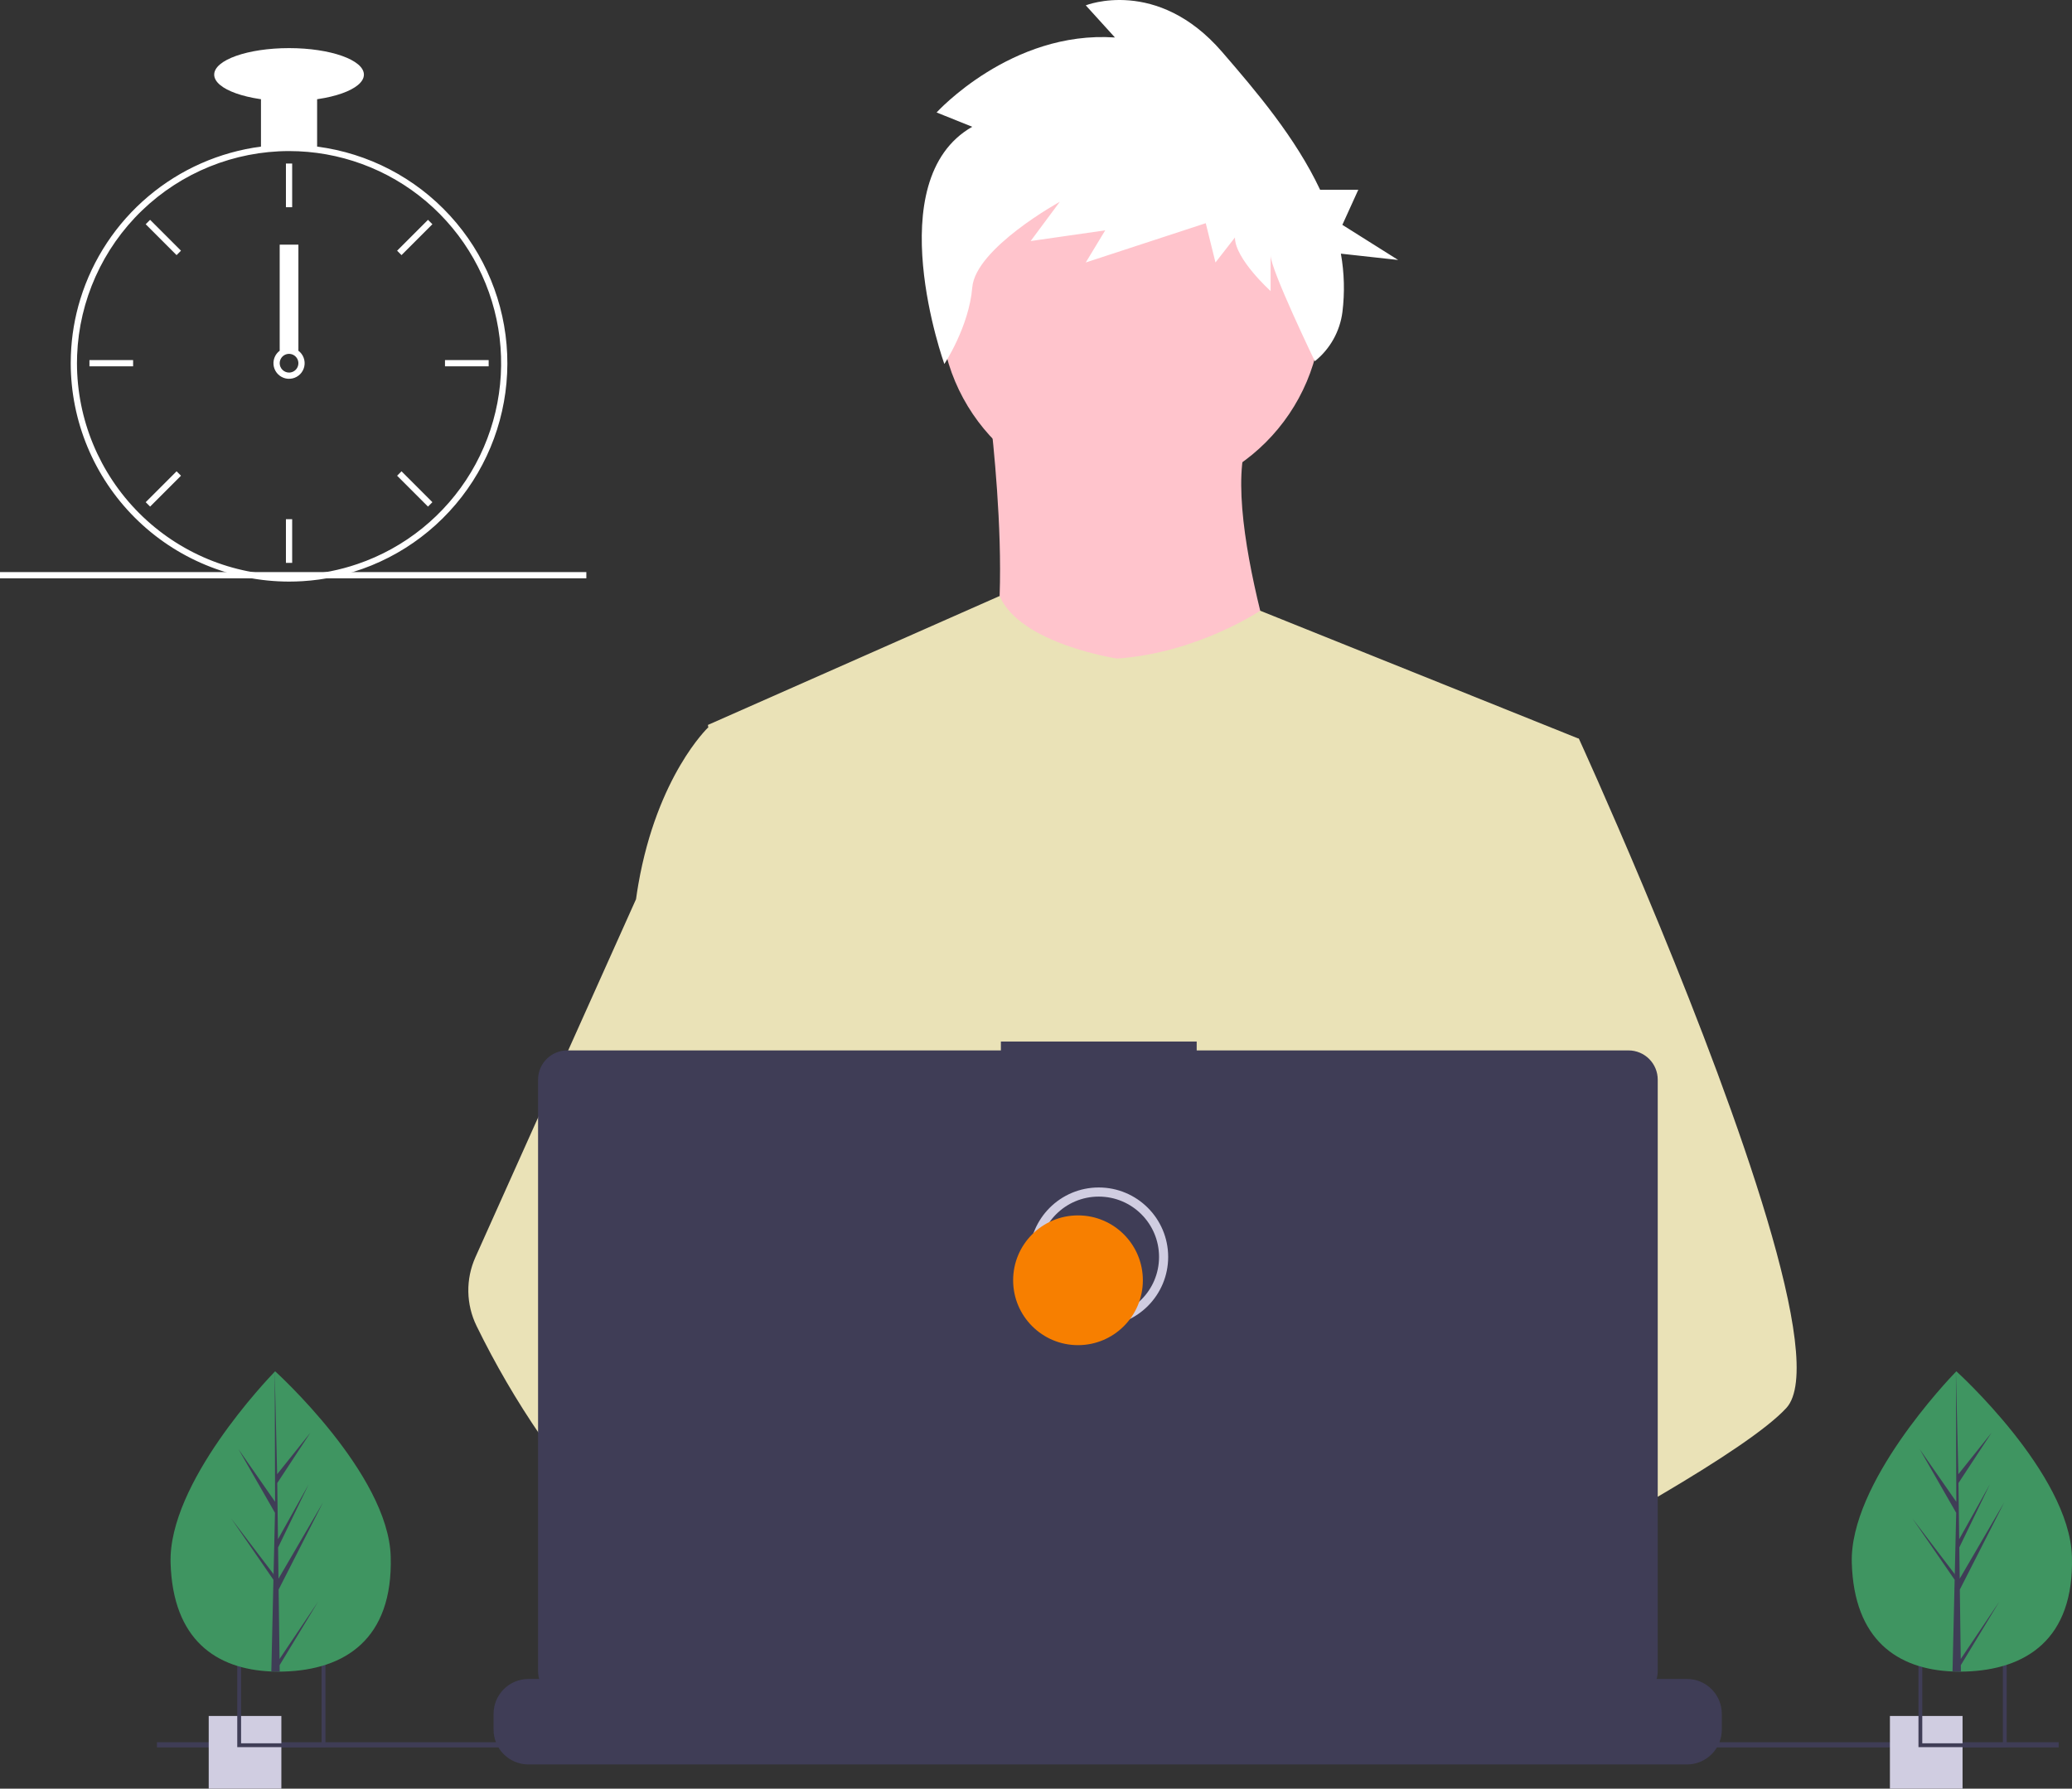<svg width="454" height="392" viewBox="0 0 454 392" fill="none" xmlns="http://www.w3.org/2000/svg">
<rect x="0" y="0" width="454" height="392" fill="#333333" stroke="none"/>
<path d="M247.811 109.168C270.898 109.168 289.614 90.443 289.614 67.344C289.614 44.245 270.898 25.52 247.811 25.52C224.723 25.52 206.007 44.245 206.007 67.344C206.007 90.443 224.723 109.168 247.811 109.168Z" fill="#FFC4CC"/>
<path d="M216.61 88.256C216.61 88.256 224.486 147.658 212.369 154.326C200.252 160.993 284.465 161.6 284.465 161.6C284.465 161.6 265.683 110.077 274.165 94.317L216.61 88.256Z" fill="#FFC4CC"/>
<path d="M345.957 161.9L338.954 193.807L324.145 261.313L323.702 265.01L318.591 307.809L315.191 336.241L312.912 355.34C299.052 362.466 289.007 367.386 289.007 367.386C289.007 367.386 288.143 363.052 286.751 357.507C277.024 360.425 259.026 365.265 243.774 366.232C249.328 372.425 251.88 378.244 248.418 382.538C237.97 395.483 194.834 368.364 179.746 358.252C179.395 360.673 179.262 363.121 179.348 365.566L167.803 356.682L168.945 336.241L170.873 301.655L173.294 258.282C172.531 256.424 171.891 254.519 171.378 252.577C167.843 239.996 163.551 214.874 160.259 193.807C157.61 176.853 155.62 162.526 155.2 159.477C155.143 159.079 155.114 158.874 155.114 158.874L219.028 130.618C223.57 141.157 244.78 144.325 244.78 144.325C262.352 143.114 276.126 133.843 276.126 133.843L345.957 161.9Z" fill="#EAE2B7"/>
<path d="M293.856 355.266C293.856 355.266 291.151 356.193 286.751 357.507C277.024 360.425 259.026 365.265 243.774 366.232C230.642 367.073 219.545 365.049 217.516 356.477C216.646 352.792 217.88 349.76 220.569 347.269C228.596 339.824 249.561 337.157 266.189 336.241C270.884 335.985 275.228 335.866 278.843 335.82C284.983 335.741 289.007 335.866 289.007 335.866L289.104 336.241L293.856 355.266Z" fill="#A0616A"/>
<path d="M213.034 27.782L205.218 24.651C205.218 24.651 221.561 6.65 244.299 8.215L237.904 1.171C237.904 1.171 253.536 -5.091 267.748 11.346C275.218 19.986 283.862 30.142 289.25 41.583H297.621L294.127 49.279L306.355 56.975L293.804 55.593C294.552 59.807 294.667 64.11 294.145 68.358C293.606 72.608 291.439 76.483 288.099 79.164C288.099 79.164 278.406 59.089 278.406 55.958V63.785C278.406 63.785 270.59 56.741 270.59 52.045L266.326 57.524L264.195 48.914L237.904 57.524L242.167 50.48L225.824 52.828L232.219 44.218C232.219 44.218 213.745 54.393 213.034 63.002C212.324 71.612 206.916 79.77 206.916 79.77C206.916 79.77 192.428 39.522 213.034 27.782Z" fill="white"/>
<path d="M391.396 308.588C387.138 313.206 376.587 320.162 363.796 327.693C359.038 330.491 353.973 333.375 348.805 336.241C336.475 343.083 323.565 349.863 312.912 355.34C299.052 362.466 289.007 367.386 289.007 367.386C289.007 367.386 288.143 363.052 286.751 357.507C284.886 350.085 282.078 340.49 279.15 336.241C279.048 336.093 278.945 335.957 278.843 335.82C277.99 334.7 277.132 334.046 276.285 334.046L318.591 307.809L336.873 296.468L323.701 265.01L307.182 225.55L317.153 193.807L327.175 161.9H345.957C345.957 161.9 352.176 175.482 360.129 194.422C361.317 197.254 362.545 200.206 363.796 203.254C380.157 243.067 400.554 298.663 391.396 308.588Z" fill="#EAE2B7"/>
<path d="M248.418 382.538C237.97 395.483 194.834 368.364 179.746 358.252C176.461 356.051 174.505 354.657 174.505 354.657L188.308 336.241L192.679 330.411C192.679 330.411 196.59 332.487 202.372 335.866C202.582 335.991 202.792 336.116 203.008 336.241C207.994 339.17 214.253 342.998 220.569 347.269C229.283 353.167 238.095 359.896 243.774 366.232C249.328 372.425 251.88 378.244 248.418 382.538Z" fill="#A0616A"/>
<path d="M202.372 335.866C200.829 335.86 199.289 335.985 197.767 336.241C184.698 338.488 180.844 350.324 179.746 358.252C179.395 360.673 179.262 363.121 179.348 365.566L167.803 356.682L163.596 353.446C153.471 349.914 144.45 343.641 136.628 336.241C129.842 329.708 123.754 322.486 118.465 314.691C113.196 307.008 108.499 298.948 104.412 290.576C103.272 288.239 102.659 285.681 102.616 283.081C102.574 280.481 103.104 277.904 104.168 275.532L118.465 243.653L139.362 197.061C139.515 195.952 139.684 194.867 139.868 193.807C144.012 170.033 155.114 159.477 155.114 159.477H163.596L169.269 193.807L176.318 236.458L171.378 252.577L159.963 289.802L170.872 301.655L202.372 335.866Z" fill="#EAE2B7"/>
<path d="M377.269 375.599V379.051C377.271 379.999 377.095 380.938 376.752 381.821C376.599 382.215 376.414 382.595 376.2 382.959C375.523 384.097 374.561 385.039 373.41 385.693C372.259 386.347 370.958 386.69 369.634 386.69H115.782C114.458 386.69 113.157 386.347 112.006 385.693C110.855 385.039 109.893 384.097 109.216 382.959C109.001 382.595 108.817 382.215 108.664 381.821C108.32 380.938 108.145 379.999 108.147 379.051V375.599C108.147 374.596 108.344 373.602 108.728 372.676C109.111 371.749 109.673 370.907 110.382 370.197C111.091 369.488 111.933 368.925 112.86 368.541C113.786 368.158 114.779 367.96 115.782 367.961H130.414V366.351C130.414 366.309 130.422 366.268 130.438 366.229C130.454 366.19 130.478 366.155 130.507 366.126C130.537 366.096 130.572 366.073 130.611 366.057C130.649 366.041 130.691 366.032 130.732 366.033H138.367C138.409 366.032 138.45 366.041 138.489 366.057C138.528 366.073 138.563 366.096 138.592 366.126C138.622 366.155 138.645 366.19 138.661 366.229C138.677 366.268 138.685 366.309 138.685 366.351V367.961H143.455V366.351C143.455 366.309 143.463 366.268 143.479 366.229C143.495 366.19 143.518 366.155 143.548 366.126C143.578 366.096 143.613 366.073 143.651 366.057C143.69 366.041 143.731 366.032 143.773 366.033H151.408C151.45 366.032 151.491 366.041 151.53 366.057C151.568 366.073 151.604 366.096 151.633 366.126C151.663 366.155 151.686 366.19 151.702 366.229C151.718 366.268 151.726 366.309 151.726 366.351V367.961H156.501V366.351C156.501 366.309 156.51 366.268 156.526 366.229C156.542 366.19 156.565 366.155 156.595 366.126C156.624 366.096 156.659 366.073 156.698 366.057C156.737 366.041 156.778 366.032 156.82 366.033H164.454C164.496 366.032 164.538 366.041 164.576 366.057C164.615 366.073 164.65 366.096 164.68 366.126C164.709 366.155 164.733 366.19 164.749 366.229C164.765 366.268 164.773 366.309 164.773 366.351V367.961H169.542V366.351C169.542 366.309 169.55 366.268 169.566 366.229C169.582 366.19 169.606 366.155 169.635 366.126C169.665 366.096 169.7 366.073 169.739 366.057C169.777 366.041 169.819 366.032 169.861 366.033H177.495C177.537 366.032 177.578 366.041 177.617 366.057C177.656 366.073 177.691 366.096 177.72 366.126C177.75 366.155 177.774 366.19 177.789 366.229C177.805 366.268 177.814 366.309 177.814 366.351V367.961H182.583V366.351C182.583 366.309 182.591 366.268 182.607 366.229C182.623 366.19 182.647 366.155 182.676 366.126C182.706 366.096 182.741 366.073 182.78 366.057C182.818 366.041 182.86 366.032 182.901 366.033H190.536C190.578 366.032 190.619 366.041 190.658 366.057C190.697 366.073 190.732 366.096 190.761 366.126C190.791 366.155 190.814 366.19 190.83 366.229C190.846 366.268 190.854 366.309 190.854 366.351V367.961H195.63V366.351C195.63 366.309 195.638 366.268 195.654 366.229C195.67 366.19 195.693 366.155 195.723 366.126C195.752 366.096 195.787 366.073 195.826 366.057C195.865 366.041 195.906 366.032 195.948 366.033H203.583C203.624 366.032 203.666 366.041 203.704 366.057C203.743 366.073 203.778 366.096 203.808 366.126C203.837 366.155 203.861 366.19 203.877 366.229C203.893 366.268 203.901 366.309 203.901 366.351V367.961H208.67V366.351C208.67 366.309 208.679 366.268 208.695 366.229C208.71 366.19 208.734 366.155 208.764 366.126C208.793 366.096 208.828 366.073 208.867 366.057C208.906 366.041 208.947 366.032 208.989 366.033H268.792C268.834 366.032 268.876 366.041 268.914 366.057C268.953 366.073 268.988 366.096 269.018 366.126C269.047 366.155 269.071 366.19 269.087 366.229C269.103 366.268 269.111 366.309 269.111 366.351V367.961H273.886V366.351C273.886 366.309 273.894 366.268 273.91 366.229C273.926 366.19 273.949 366.155 273.979 366.126C274.009 366.096 274.044 366.073 274.082 366.057C274.121 366.041 274.162 366.032 274.204 366.033H281.839C281.923 366.033 282.004 366.067 282.063 366.127C282.123 366.186 282.156 366.267 282.157 366.351V367.961H286.927V366.351C286.927 366.309 286.935 366.268 286.951 366.229C286.967 366.19 286.99 366.155 287.02 366.126C287.049 366.096 287.085 366.073 287.123 366.057C287.162 366.041 287.203 366.032 287.245 366.033H294.88C294.922 366.032 294.963 366.041 295.002 366.057C295.04 366.073 295.075 366.096 295.105 366.126C295.135 366.155 295.158 366.19 295.174 366.229C295.19 366.268 295.198 366.309 295.198 366.351V367.961H299.968V366.351C299.968 366.309 299.976 366.268 299.992 366.229C300.008 366.19 300.031 366.155 300.061 366.126C300.09 366.096 300.125 366.073 300.164 366.057C300.203 366.041 300.244 366.032 300.286 366.033H307.921C307.962 366.032 308.004 366.041 308.043 366.057C308.081 366.073 308.116 366.096 308.146 366.126C308.175 366.155 308.199 366.19 308.215 366.229C308.231 366.268 308.239 366.309 308.239 366.351V367.961H313.014V366.351C313.014 366.309 313.022 366.268 313.038 366.229C313.054 366.19 313.078 366.155 313.107 366.126C313.137 366.096 313.172 366.073 313.211 366.057C313.249 366.041 313.291 366.032 313.333 366.033H320.967C321.051 366.034 321.13 366.068 321.189 366.127C321.248 366.187 321.28 366.267 321.28 366.351V367.961H326.055V366.351C326.055 366.309 326.063 366.268 326.079 366.229C326.095 366.19 326.118 366.155 326.148 366.126C326.178 366.096 326.213 366.073 326.251 366.057C326.29 366.041 326.331 366.032 326.373 366.033H334.008C334.05 366.032 334.091 366.041 334.13 366.057C334.169 366.073 334.204 366.096 334.233 366.126C334.263 366.155 334.286 366.19 334.302 366.229C334.318 366.268 334.326 366.309 334.326 366.351V367.961H339.096V366.351C339.096 366.309 339.104 366.268 339.12 366.229C339.136 366.19 339.159 366.155 339.189 366.126C339.218 366.096 339.254 366.073 339.292 366.057C339.331 366.041 339.372 366.032 339.414 366.033H347.049C347.091 366.032 347.132 366.041 347.171 366.057C347.209 366.073 347.244 366.096 347.274 366.126C347.304 366.155 347.327 366.19 347.343 366.229C347.359 366.268 347.367 366.309 347.367 366.351V367.961H369.634C370.637 367.96 371.63 368.158 372.556 368.541C373.483 368.925 374.324 369.488 375.033 370.197C375.742 370.907 376.305 371.749 376.688 372.676C377.072 373.602 377.269 374.596 377.269 375.599Z" fill="#3F3D56"/>
<path d="M451.085 381.821H34.393V382.959H451.085V381.821Z" fill="#3F3D56"/>
<path d="M356.829 230.208H262.21V228.257H219.306V230.208H124.298C122.6 230.208 120.972 230.883 119.772 232.084C118.572 233.284 117.897 234.913 117.897 236.611V366.238C117.897 367.936 118.572 369.565 119.772 370.766C120.972 371.966 122.6 372.641 124.298 372.641H356.829C358.526 372.641 360.154 371.966 361.355 370.766C362.555 369.565 363.229 367.936 363.229 366.238V236.611C363.229 235.771 363.064 234.938 362.742 234.161C362.42 233.384 361.949 232.678 361.355 232.084C360.76 231.489 360.055 231.017 359.278 230.695C358.502 230.374 357.669 230.208 356.829 230.208Z" fill="#3F3D56"/>
<path d="M240.749 289.683C248.598 289.683 254.961 283.317 254.961 275.464C254.961 267.611 248.598 261.245 240.749 261.245C232.9 261.245 226.538 267.611 226.538 275.464C226.538 283.317 232.9 289.683 240.749 289.683Z" stroke="#D0CDE1" stroke-width="2" stroke-miterlimit="10"/>
<path d="M236.202 294.801C244.051 294.801 250.414 288.435 250.414 280.583C250.414 272.73 244.051 266.364 236.202 266.364C228.353 266.364 221.99 272.73 221.99 280.583C221.99 288.435 228.353 294.801 236.202 294.801Z" fill="#F77F00"/>
<path d="M61.649 376.075H45.732V392H61.649V376.075Z" fill="#D0CDE1"/>
<path d="M51.987 363.562V382.9H71.315V363.562H51.987ZM70.474 382.058H52.823V364.404H70.474V382.058Z" fill="#3F3D56"/>
<path d="M430.021 376.075H414.104V392H430.021V376.075Z" fill="#D0CDE1"/>
<path d="M420.359 363.562V382.9H439.687V363.562H420.359ZM438.846 382.058H421.195V364.404H438.846V382.058Z" fill="#3F3D56"/>
<path d="M69.484 32.129C65.4 31.609 61.267 31.609 57.183 32.129C48.085 33.324 39.521 37.106 32.506 43.025C25.491 48.943 20.321 56.751 17.609 65.522C16.375 69.519 15.677 73.662 15.531 77.843C15.511 78.424 15.497 79.012 15.497 79.6C15.51 92.289 20.554 104.455 29.522 113.428C38.491 122.401 50.651 127.447 63.334 127.46C64.352 127.46 65.37 127.426 66.375 127.364C68.733 127.216 71.077 126.892 73.386 126.393C84.416 124.02 94.252 117.824 101.159 108.899C108.065 99.974 111.596 88.894 111.129 77.616C110.663 66.339 106.227 55.589 98.607 47.266C90.987 38.943 80.672 33.581 69.484 32.129H69.484ZM78.307 123.617H78.3C74.447 124.933 70.437 125.73 66.375 125.99C65.37 126.058 64.352 126.092 63.334 126.092C51.014 126.077 39.203 121.174 30.491 112.458C21.78 103.743 16.879 91.926 16.864 79.6C16.864 79.012 16.878 78.424 16.898 77.843C17.368 65.83 22.464 54.465 31.119 46.127C39.774 37.788 51.318 33.123 63.334 33.107C74.343 33.107 84.995 37.018 93.391 44.143C101.787 51.268 107.382 61.143 109.18 72.01C110.978 82.877 108.861 94.03 103.207 103.481C97.553 112.932 88.729 120.068 78.307 123.617H78.307Z" fill="white"/>
<path d="M64.017 35.842H62.65V45.414H64.017V35.842Z" fill="white"/>
<path d="M32.891 48.175L31.924 49.142L38.689 55.91L39.656 54.943L32.891 48.175Z" fill="white"/>
<path d="M19.598 78.916V80.283H29.165V78.916H19.598Z" fill="white"/>
<path d="M31.924 110.058L32.891 111.025L39.656 104.256L38.689 103.289L31.924 110.058Z" fill="white"/>
<path d="M87.012 54.943L87.978 55.91L94.743 49.142L93.777 48.175L87.012 54.943Z" fill="white"/>
<path d="M97.503 78.916V80.283H107.07V78.916H97.503Z" fill="white"/>
<path d="M87.978 103.289L87.012 104.256L93.777 111.025L94.743 110.058L87.978 103.289Z" fill="white"/>
<path d="M64.017 113.786H62.65V123.358H64.017V113.786Z" fill="white"/>
<path d="M65.384 76.865C64.793 76.421 64.073 76.181 63.334 76.181C62.594 76.181 61.875 76.421 61.284 76.865C60.879 77.172 60.545 77.564 60.306 78.013C60.004 78.592 59.873 79.245 59.929 79.895C59.985 80.545 60.227 81.166 60.624 81.683C61.022 82.201 61.559 82.594 62.173 82.815C62.786 83.037 63.451 83.078 64.087 82.934C64.724 82.79 65.305 82.467 65.764 82.003C66.223 81.539 66.539 80.953 66.675 80.314C66.812 79.676 66.763 79.012 66.534 78.401C66.305 77.789 65.906 77.256 65.384 76.865H65.384ZM63.334 81.651C62.791 81.649 62.27 81.433 61.886 81.048C61.502 80.664 61.285 80.143 61.284 79.6C61.286 79.185 61.412 78.78 61.646 78.437C61.846 78.147 62.118 77.914 62.435 77.759C62.751 77.605 63.103 77.535 63.455 77.556C63.806 77.577 64.147 77.689 64.443 77.88C64.739 78.072 64.98 78.336 65.144 78.648C65.308 78.96 65.389 79.31 65.379 79.662C65.368 80.014 65.267 80.358 65.085 80.66C64.903 80.962 64.646 81.212 64.339 81.385C64.032 81.559 63.686 81.65 63.334 81.651V81.651Z" fill="white"/>
<path d="M69.484 20.116H57.183V32.423H69.484V20.116Z" fill="white"/>
<path d="M63.334 22.167C72.392 22.167 79.735 19.565 79.735 16.356C79.735 13.146 72.392 10.544 63.334 10.544C54.276 10.544 46.933 13.146 46.933 16.356C46.933 19.565 54.276 22.167 63.334 22.167Z" fill="white"/>
<path d="M65.384 53.618H61.284V76.865H65.384V53.618Z" fill="white"/>
<path d="M128.475 125.377H0V126.744H128.475V125.377Z" fill="white"/>
<path d="M85.609 341.114C86.139 359.286 75.527 365.945 62.209 366.335C61.899 366.344 61.591 366.349 61.285 366.351C60.667 366.356 60.055 366.346 59.45 366.32C47.405 365.82 37.87 359.423 37.377 342.523C36.867 325.034 58.563 302.311 60.191 300.63L60.194 300.628C60.256 300.564 60.288 300.532 60.288 300.532C60.288 300.532 85.078 322.944 85.609 341.114Z" fill="#3F9561"/>
<path d="M61.25 363.581L69.71 350.993L61.267 364.935L61.285 366.351C60.667 366.356 60.055 366.346 59.45 366.32L59.869 348.113L59.858 347.973L59.873 347.946L59.913 346.225L50.648 332.767L59.903 344.938L59.935 345.301L60.252 331.545L52.25 317.592L60.275 329.129L60.191 300.63L60.191 300.535L60.194 300.628L60.725 323.089L68.019 313.966L60.749 325.024L60.908 337.329L67.62 325.32L60.933 339.138L61.022 345.98L70.782 329.252L61.051 348.366L61.25 363.581Z" fill="#3F3D56"/>
<path d="M453.981 341.114C454.511 359.286 443.899 365.945 430.581 366.335C430.271 366.344 429.963 366.349 429.657 366.351C429.039 366.356 428.427 366.346 427.822 366.32C415.777 365.82 406.242 359.423 405.749 342.523C405.239 325.034 426.936 302.311 428.563 300.63L428.566 300.628C428.628 300.564 428.66 300.532 428.66 300.532C428.66 300.532 453.45 322.944 453.981 341.114Z" fill="#3F9561"/>
<path d="M429.622 363.581L438.082 350.993L429.639 364.935L429.657 366.351C429.039 366.356 428.427 366.346 427.822 366.32L428.241 348.113L428.23 347.973L428.245 347.946L428.286 346.225L419.021 332.767L428.275 344.938L428.308 345.301L428.624 331.545L420.622 317.592L428.647 329.129L428.563 300.63L428.564 300.535L428.566 300.628L429.098 323.089L436.391 313.966L429.121 325.024L429.281 337.329L435.992 325.32L429.305 339.138L429.394 345.98L439.154 329.252L429.424 348.366L429.622 363.581Z" fill="#3F3D56"/>
</svg>
